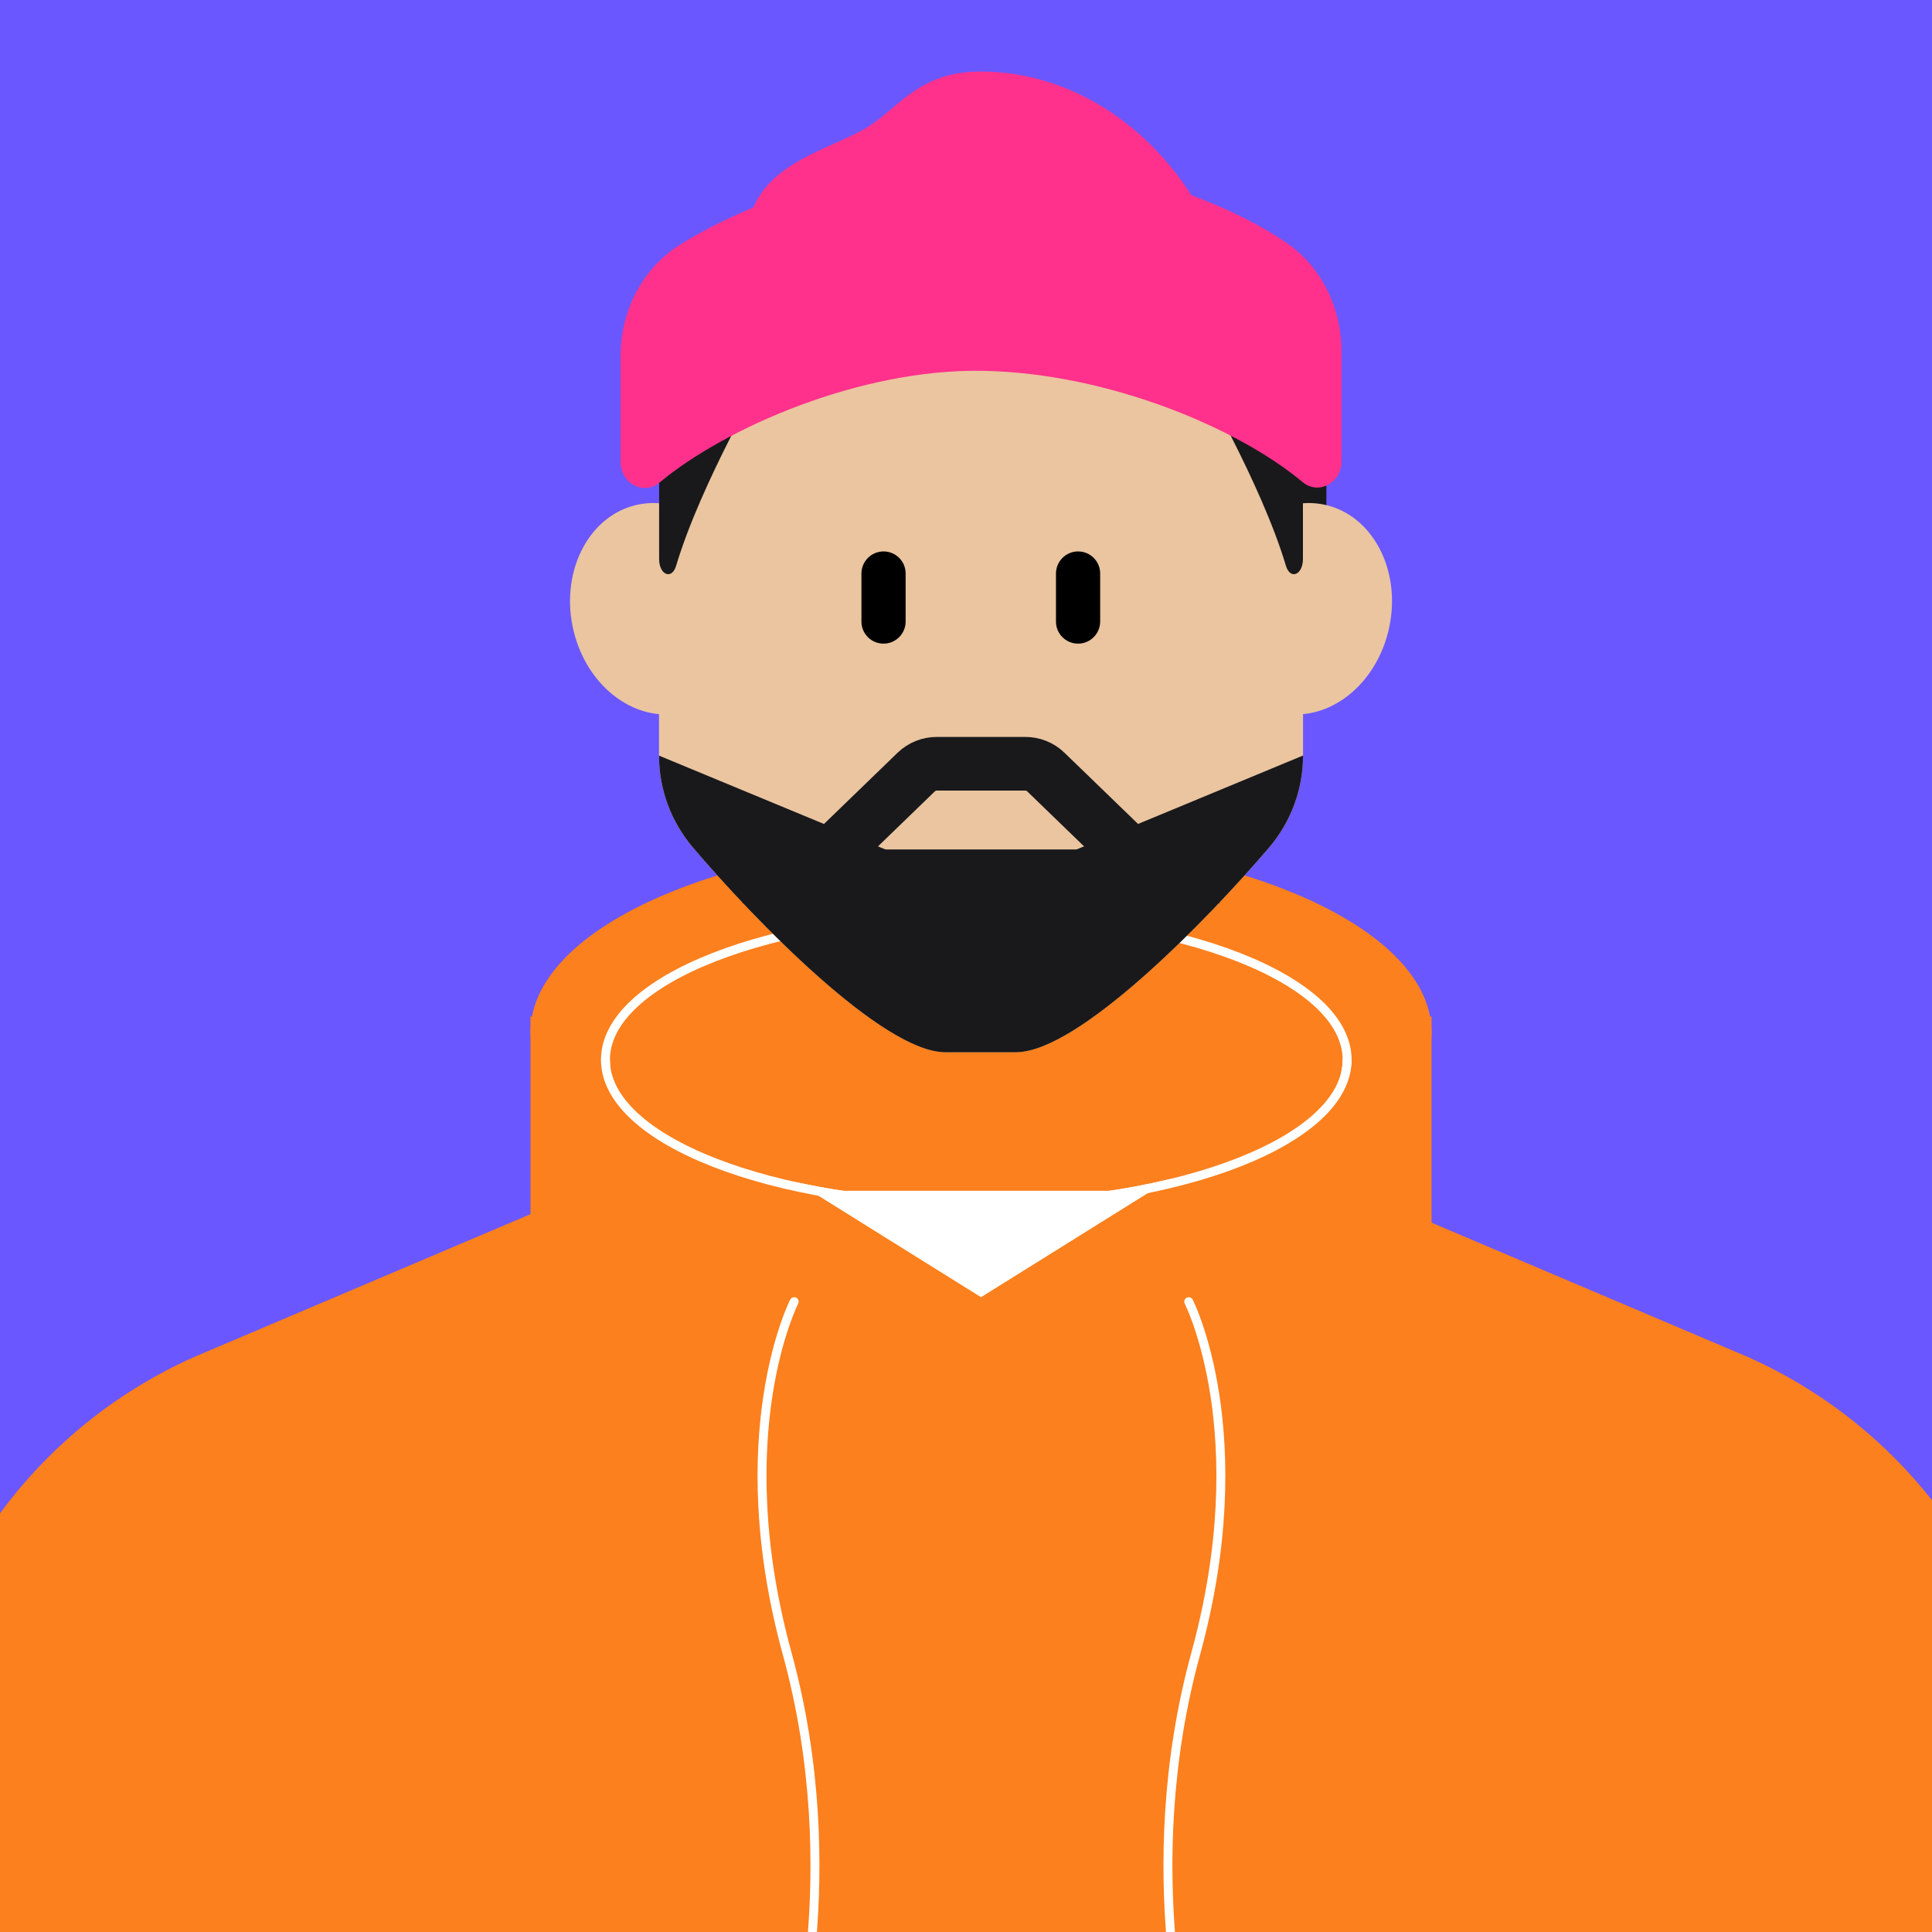 <svg width="108" height="108" viewBox="0 0 108 108" fill="none" xmlns="http://www.w3.org/2000/svg">
<rect x="0" y="0" width="108" height="108" fill="#333333" stroke="none"/>
<g clip-path="url(#clip0_434_20298)">
<rect width="108" height="108" fill="#6B57FF"/>
<g clip-path="url(#clip1_434_20298)">
<path d="M54.84 68.525C68.749 68.525 80.025 63.683 80.025 57.71C80.025 51.737 68.749 46.895 54.84 46.895C40.931 46.895 29.655 51.737 29.655 57.71C29.655 63.683 40.931 68.525 54.84 68.525Z" fill="#FC801D"/>
<path d="M41.72 66.565H75.825L97.68 75.845C108.675 80.735 115.16 92.255 113.635 104.19L97.51 222.855L42.225 198.725L41.725 66.565H41.72Z" fill="#FC801D"/>
<path d="M113.7 97.905L124.665 153.22C126.645 164.14 126.015 175.38 122.825 186.01L109.525 231.62L83.215 219.01L72.895 101.75L113.705 97.905H113.7Z" fill="#FC801D"/>
<path d="M66.84 66.565H32.735L10.88 75.845C-0.115 80.735 -6.6 92.255 -5.075 104.19L11.05 222.855L66.335 198.725L66.835 66.565H66.84Z" fill="#FC801D"/>
<path d="M-4.98 96.635L-16.1 153.22C-18.08 164.14 -17.45 175.38 -14.26 186.01L3.715 245.98L47.085 228.27L35.67 101.75L-4.98 96.635Z" fill="#FC801D"/>
<path d="M54.575 67.36C66.024 67.36 75.305 63.727 75.305 59.245C75.305 54.763 66.024 51.13 54.575 51.13C43.126 51.13 33.845 54.763 33.845 59.245C33.845 63.727 43.126 67.36 54.575 67.36Z" stroke="white" stroke-width="0.5" stroke-miterlimit="10" stroke-linecap="round"/>
<path d="M71.3 66.565H41.72V72.765H71.3V66.565Z" fill="white"/>
<path d="M56.805 73.74L29.655 56.8V73.74H56.805Z" fill="#FC801D"/>
<path d="M52.875 73.74L80.025 56.8V73.74H52.875Z" fill="#FC801D"/>
<path d="M75.305 59.245C75.305 63.725 66.025 67.36 54.575 67.36C43.125 67.36 33.845 63.725 33.845 59.245" stroke="white" stroke-width="0.5" stroke-miterlimit="10" stroke-linecap="round"/>
<path d="M74.145 26.415H72.375V28.955H74.145V26.415Z" fill="#19191C"/>
<path d="M69.11 19.345C69.11 27.24 62.71 33.64 54.815 33.64C46.92 33.64 40.52 27.24 40.52 19.345C40.52 16.335 41.015 14.18 42.11 11.605C43.16 9.135 46.105 8.39 48.15 7.31C50.14 6.26 51.175 4 54.81 4C62.705 4 69.105 11.45 69.105 19.345H69.11Z" fill="#FF318C"/>
<path d="M72.84 28.48V42.24C72.84 44.125 72.165 45.945 70.94 47.38C67.51 51.4 60.305 58.82 56.79 58.82H52.84C49.345 58.82 42.155 51.4 38.735 47.375C37.515 45.94 36.84 44.125 36.84 42.24V28.475C36.84 18.535 44.9 19.475 54.84 19.475C64.78 19.475 72.84 18.535 72.84 28.475V28.48Z" fill="#EAC59F"/>
<path d="M59.03 32.06V34.75C59.03 35.43 59.585 35.98 60.265 35.98C60.945 35.98 61.5 35.425 61.5 34.745V32.055C61.5 31.375 60.945 30.825 60.265 30.825C59.585 30.825 59.03 31.38 59.03 32.06Z" fill="black"/>
<path d="M48.155 32.06V34.75C48.155 35.43 48.71 35.98 49.39 35.98C50.07 35.98 50.625 35.425 50.625 34.745V32.055C50.625 31.375 50.07 30.825 49.39 30.825C48.71 30.825 48.155 31.38 48.155 32.06Z" fill="black"/>
<path d="M38.065 39.853C40.749 39.301 42.388 36.247 41.727 33.031C41.067 29.815 38.356 27.655 35.672 28.206C32.989 28.757 31.35 31.811 32.011 35.028C32.671 38.244 35.382 40.404 38.065 39.853Z" fill="#EAC59F"/>
<path d="M77.668 35.026C78.329 31.81 76.689 28.756 74.006 28.205C71.323 27.654 68.612 29.814 67.951 33.03C67.29 36.246 68.93 39.3 71.613 39.852C74.297 40.403 77.007 38.243 77.668 35.026Z" fill="#EAC59F"/>
<path d="M66.835 20.735C66.835 20.735 70.505 26.995 71.885 31.63C72.125 32.43 72.835 32.14 72.835 31.245V21.8L66.83 20.73L66.835 20.735Z" fill="#19191C"/>
<path d="M42.845 20.735C42.845 20.735 39.175 26.995 37.795 31.63C37.555 32.43 36.845 32.14 36.845 31.245V21.8L42.85 20.73L42.845 20.735Z" fill="#19191C"/>
<path d="M34.69 19.905V25.815C34.69 27.035 35.985 27.715 36.875 26.97C40.51 23.935 48.08 20.605 54.935 20.73C62.01 20.855 69.28 23.98 72.81 26.945C73.7 27.69 74.99 27.005 74.99 25.785V19.635C74.99 17.185 73.845 14.9 71.93 13.585C68.415 11.175 62.185 8.88 54.935 8.88C48.54 8.88 41.865 11.27 38.005 13.685C35.95 14.97 34.69 17.34 34.69 19.9V19.905Z" fill="#FF318C"/>
<path d="M72.84 42.24C72.84 44.125 72.165 45.945 70.94 47.38C67.51 51.4 60.305 58.82 56.79 58.82H52.84C49.345 58.82 42.155 51.4 38.735 47.375C37.515 45.94 36.84 44.125 36.84 42.24L54.84 49.7L72.84 42.235V42.24Z" fill="#19191C"/>
<path d="M64.485 48.985H45.195L51.215 43.16C51.525 42.86 51.935 42.695 52.365 42.695H57.315C57.745 42.695 58.16 42.86 58.465 43.16L64.485 48.985Z" stroke="#19191C" stroke-width="3" stroke-miterlimit="10"/>
<path d="M66.45 72.765C66.45 72.765 70.22 80.13 66.84 92.445C63.46 104.76 66.655 115.54 66.655 115.54" stroke="white" stroke-width="0.5" stroke-miterlimit="10" stroke-linecap="round"/>
<path d="M44.395 72.765C44.395 72.765 40.625 80.13 44.005 92.445C47.385 104.76 44.19 115.54 44.19 115.54" stroke="white" stroke-width="0.5" stroke-miterlimit="10" stroke-linecap="round"/>
</g>
</g>
<defs>
<clipPath id="clip0_434_20298">
<rect width="108" height="108" fill="white"/>
</clipPath>
<clipPath id="clip1_434_20298">
<rect width="158.795" height="461.955" fill="white" transform="translate(-33 4)"/>
</clipPath>
</defs>
</svg>
